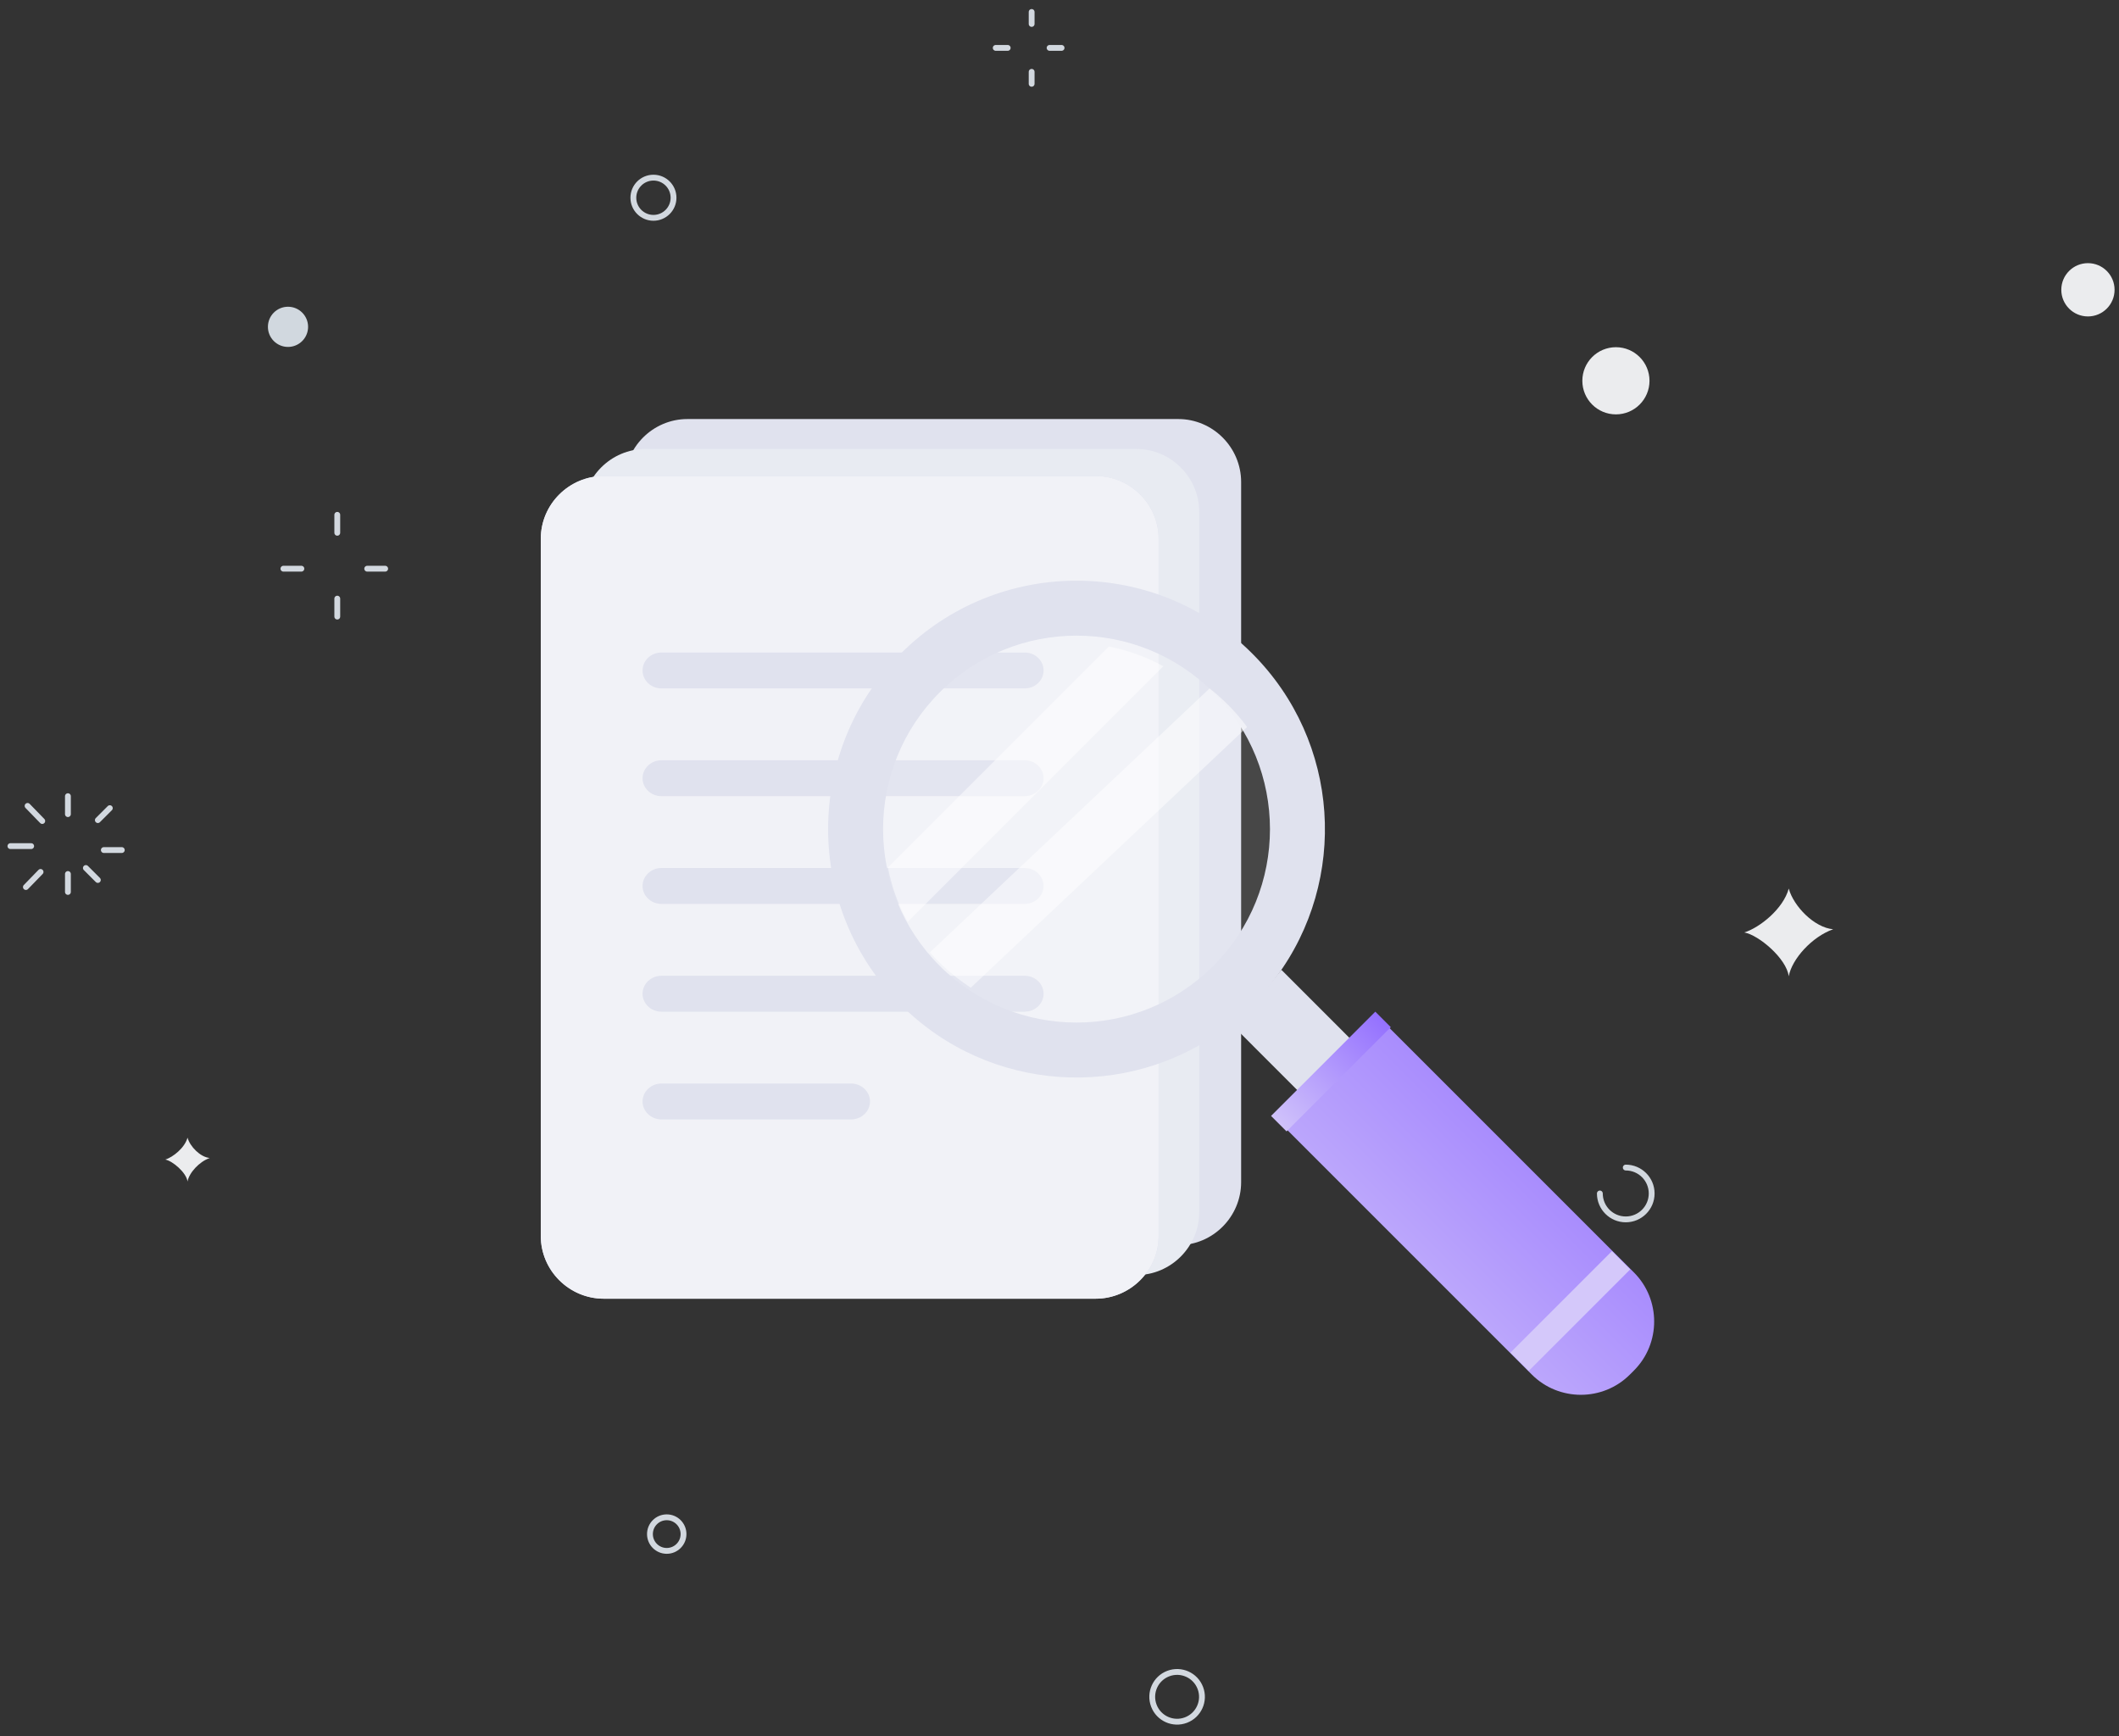 <svg width="1062" height="870" viewBox="0 0 1062 870" fill="none" xmlns="http://www.w3.org/2000/svg">
<rect x="0" y="0" width="1062" height="870" fill="#333333" stroke="none"/>
<g id="No Results">
<g id="circle">
<path id="Stroke 1" d="M34.038 399V408" stroke="#D2D8DF" stroke-width="2.921" stroke-linecap="round"/>
<g id="Group 8">
<path id="Stroke 2" d="M13.823 403.875L21.177 411.446" stroke="#D2D8DF" stroke-width="2.921" stroke-linecap="round"/>
<path id="Stroke 4" d="M5.221 424.028H15.62" stroke="#D2D8DF" stroke-width="2.921" stroke-linecap="round"/>
<path id="Stroke 6" d="M12.979 444.539L20.334 436.969" stroke="#D2D8DF" stroke-width="2.921" stroke-linecap="round"/>
</g>
<path id="Stroke 9" d="M34.038 447V438" stroke="#D2D8DF" stroke-width="2.921" stroke-linecap="round"/>
<path id="Stroke 10" d="M49.038 441L43.038 435" stroke="#D2D8DF" stroke-width="2.921" stroke-linecap="round"/>
<path id="Stroke 11" d="M61.038 426H52.038" stroke="#D2D8DF" stroke-width="2.921" stroke-linecap="round"/>
<path id="Stroke 12" d="M55.038 405L49.038 411" stroke="#D2D8DF" stroke-width="2.921" stroke-linecap="round"/>
<path id="Stroke 13" d="M517.038 6V12" stroke="#D2D8DF" stroke-width="2.921" stroke-linecap="round"/>
<path id="Stroke 15" d="M499.038 24H505.038" stroke="#D2D8DF" stroke-width="2.921" stroke-linecap="round"/>
<path id="Stroke 16" d="M517.038 42V36" stroke="#D2D8DF" stroke-width="2.921" stroke-linecap="round"/>
<path id="Stroke 17" d="M532.038 24H526.038" stroke="#D2D8DF" stroke-width="2.921" stroke-linecap="round"/>
<path id="Stroke 18" d="M169.038 258V267" stroke="#D2D8DF" stroke-width="2.921" stroke-linecap="round"/>
<path id="Stroke 19" d="M142.038 285H151.038" stroke="#D2D8DF" stroke-width="2.921" stroke-linecap="round"/>
<path id="Stroke 20" d="M169.038 309V300" stroke="#D2D8DF" stroke-width="2.921" stroke-linecap="round"/>
<path id="Stroke 21" d="M193.038 285H184.038" stroke="#D2D8DF" stroke-width="2.921" stroke-linecap="round"/>
<g id="Group 42">
<path id="Stroke 22" d="M814.799 585.118C821.969 585.118 827.783 590.934 827.783 598.105C827.783 605.279 821.969 611.092 814.799 611.092C807.63 611.092 801.815 605.279 801.815 598.105" stroke="#D2D8DF" stroke-width="2.921" stroke-linecap="round"/>
<path id="Fill 26" fill-rule="evenodd" clip-rule="evenodd" d="M874.219 467.291C881.929 464.886 893.746 455.457 896.482 445.313C898.962 454.28 909.361 464.886 918.744 465.688C908.182 469.428 898.084 480.538 896.482 489.266C895.392 480.37 881.425 468.587 874.219 467.291Z" fill="#EBECEE"/>
<path id="Fill 28" fill-rule="evenodd" clip-rule="evenodd" d="M82.852 581.117C86.708 579.914 92.615 575.201 93.982 570.129C95.222 574.61 100.421 579.914 105.112 580.317C99.832 582.184 94.784 587.74 93.982 592.104C93.437 587.656 86.454 581.764 82.852 581.117Z" fill="#EBECEE"/>
<path id="Fill 30" fill-rule="evenodd" clip-rule="evenodd" d="M154.41 163.791C154.41 169.355 149.902 173.862 144.342 173.862C138.78 173.862 134.274 169.355 134.274 163.791C134.274 158.23 138.78 153.721 144.342 153.721C149.902 153.721 154.41 158.23 154.41 163.791Z" fill="#D1D8DF"/>
<path id="Fill 32" fill-rule="evenodd" clip-rule="evenodd" d="M826.695 190.832C826.695 200.128 819.159 207.664 809.868 207.664C800.571 207.664 793.038 200.128 793.038 190.832C793.038 181.536 800.571 174 809.868 174C819.159 174 826.695 181.536 826.695 190.832Z" fill="#EBECEE"/>
<path id="Fill 34" fill-rule="evenodd" clip-rule="evenodd" d="M1059.78 145.229C1059.78 152.604 1053.8 158.581 1046.43 158.581C1039.06 158.581 1033.08 152.604 1033.08 145.229C1033.08 137.854 1039.06 131.877 1046.43 131.877C1053.8 131.877 1059.78 137.854 1059.78 145.229Z" fill="#EBECEE"/>
<path id="Stroke 36" fill-rule="evenodd" clip-rule="evenodd" d="M342.568 768.803C342.568 773.452 338.801 777.22 334.153 777.22C329.508 777.22 325.741 773.452 325.741 768.803C325.741 764.154 329.508 760.386 334.153 760.386C338.801 760.386 342.568 764.154 342.568 768.803Z" stroke="#D2D8DF" stroke-width="2.921" stroke-linecap="round"/>
<path id="Stroke 38" fill-rule="evenodd" clip-rule="evenodd" d="M337.562 99.095C337.562 104.659 333.054 109.166 327.494 109.166C321.934 109.166 317.427 104.659 317.427 99.095C317.427 93.534 321.934 89.025 327.494 89.025C333.054 89.025 337.562 93.534 337.562 99.095Z" stroke="#D2D8DF" stroke-width="2.921" stroke-linecap="round"/>
<path id="Stroke 40" fill-rule="evenodd" clip-rule="evenodd" d="M594.37 862.009C587.937 864.457 580.737 861.224 578.29 854.792C575.842 848.356 579.071 841.152 585.507 838.706C591.938 836.258 599.138 839.488 601.586 845.924C604.036 852.359 600.804 859.561 594.37 862.009Z" stroke="#D2D8DF" stroke-width="2.921" stroke-linecap="round"/>
</g>
</g>
<g id="search">
<g id="documents">
<path id="Fill 1" fill-rule="evenodd" clip-rule="evenodd" d="M590.535 624H344.521C327.206 624 313.032 609.784 313.032 592.41V241.582C313.032 224.209 327.206 210 344.521 210H590.535C607.858 210 622.032 224.209 622.032 241.582V592.41C622.032 609.784 607.858 624 590.535 624Z" fill="#E0E2EE"/>
<path id="Fill 3" fill-rule="evenodd" clip-rule="evenodd" d="M569.535 639H323.521C306.206 639 292.032 624.784 292.032 607.41V256.582C292.032 239.209 306.206 225 323.521 225H569.535C586.858 225 601.032 239.209 601.032 256.582V607.41C601.032 624.784 586.858 639 569.535 639Z" fill="#E8EBF2"/>
<path id="Fill 5" fill-rule="evenodd" clip-rule="evenodd" d="M549.109 650.842H302.587C285.235 650.842 271.032 636.685 271.032 619.383V270.008C271.032 252.706 285.235 238.556 302.587 238.556H549.109C566.468 238.556 580.671 252.706 580.671 270.008V619.383C580.671 636.685 566.468 650.842 549.109 650.842Z" fill="#D8DBEA"/>
<path id="Fill 8" fill-rule="evenodd" clip-rule="evenodd" d="M549.109 650.842H302.587C285.235 650.842 271.032 636.685 271.032 619.383V270.008C271.032 252.706 285.235 238.556 302.587 238.556H549.109C566.468 238.556 580.671 252.706 580.671 270.008V619.383C580.671 636.685 566.468 650.842 549.109 650.842Z" fill="#F1F2F7"/>
<path id="Fill 11" fill-rule="evenodd" clip-rule="evenodd" d="M513.575 345H331.489C326.289 345 322.032 340.951 322.032 336.003C322.032 331.049 326.289 327 331.489 327H513.575C518.775 327 523.032 331.049 523.032 336.003C523.032 340.951 518.775 345 513.575 345Z" fill="#E0E2EE"/>
<path id="Fill 13" fill-rule="evenodd" clip-rule="evenodd" d="M513.575 399H331.489C326.289 399 322.032 394.951 322.032 390.003C322.032 385.049 326.289 381 331.489 381H513.575C518.775 381 523.032 385.049 523.032 390.003C523.032 394.951 518.775 399 513.575 399Z" fill="#E0E2EE"/>
<path id="Fill 15" fill-rule="evenodd" clip-rule="evenodd" d="M513.575 453H331.489C326.289 453 322.032 448.951 322.032 444.003C322.032 439.056 326.289 435 331.489 435H513.575C518.775 435 523.032 439.056 523.032 444.003C523.032 448.951 518.775 453 513.575 453Z" fill="#E0E2EE"/>
<path id="Fill 17" fill-rule="evenodd" clip-rule="evenodd" d="M513.575 507H331.489C326.289 507 322.032 502.951 322.032 498.003C322.032 493.049 326.289 489 331.489 489H513.575C518.775 489 523.032 493.049 523.032 498.003C523.032 502.951 518.775 507 513.575 507Z" fill="#E0E2EE"/>
<path id="Fill 19" fill-rule="evenodd" clip-rule="evenodd" d="M426.535 561H331.529C326.307 561 322.032 556.951 322.032 552.003C322.032 547.049 326.307 543 331.529 543H426.535C431.757 543 436.032 547.049 436.032 552.003C436.032 556.951 431.757 561 426.535 561Z" fill="#E0E2EE"/>
</g>
<g id="search_2">
<path id="Fill 21" fill-rule="evenodd" clip-rule="evenodd" d="M618.297 491.21C581.887 527.614 525.519 531.721 484.597 503.615C479.367 499.958 474.39 495.851 469.748 491.21C467.358 488.829 465.106 486.371 462.983 483.783C458.738 478.615 455.02 473.104 451.974 467.409C446.607 457.791 442.957 447.585 440.965 437.036C434.536 403.952 444.148 368.342 469.748 342.755C495.408 317.091 531.024 307.542 564.113 313.908C574.657 315.962 584.872 319.61 594.492 324.916C600.195 328.03 605.631 331.748 610.807 335.992C613.388 338.106 615.846 340.366 618.228 342.755C622.878 347.396 627.046 352.366 630.635 357.602C658.753 398.51 654.638 454.875 618.297 491.21Z" fill="white" fill-opacity="0.1"/>
<path id="Fill 23" fill-rule="evenodd" clip-rule="evenodd" d="M608.108 484.041C570.229 521.927 508.842 521.92 470.955 484.041C433.117 446.203 433.117 384.809 471.004 346.929C508.842 309.091 570.229 309.091 608.066 346.929C645.946 384.809 645.946 446.203 608.108 484.041ZM627.549 327.467C578.927 278.844 500.136 278.844 451.514 327.467C402.899 376.082 402.857 454.921 451.472 503.543C495.724 547.781 565.083 551.771 613.867 515.449C618.632 511.896 623.221 507.914 627.598 503.543C631.968 499.166 635.951 494.577 639.496 489.813C675.818 441.021 671.794 371.711 627.549 327.467Z" fill="#E0E2EE"/>
<path id="Fill 25" fill-rule="evenodd" clip-rule="evenodd" d="M818.898 686.825L816.857 688.866C803.352 702.378 781.238 702.378 767.726 688.866L643.032 564.172L694.204 513L818.898 637.694C832.41 651.206 832.41 673.313 818.898 686.825Z" fill="url(#paint0_linear_34_31118)"/>
<path id="Fill 27" fill-rule="evenodd" clip-rule="evenodd" d="M642.184 486L679.032 522.848L652.872 549L616.032 512.152C620.894 508.527 625.569 504.463 630.043 500.004C634.503 495.545 638.566 490.862 642.184 486Z" fill="#E0E2EE"/>
<path id="Fill 29" fill-rule="evenodd" clip-rule="evenodd" d="M817.032 636.161L766.186 687L757.032 677.839L807.871 627L817.032 636.161Z" fill="#D4C8FA"/>
<path id="Fill 31" fill-rule="evenodd" clip-rule="evenodd" d="M697.032 514.76L644.793 567L637.032 559.24L689.271 507L697.032 514.76Z" fill="url(#paint1_linear_34_31118)"/>
<path id="Fill 33" fill-rule="evenodd" clip-rule="evenodd" d="M583.032 333.896L454.921 462C450.097 453.353 446.816 444.178 445.032 434.694L555.724 324C565.202 325.853 574.385 329.126 583.032 333.896Z" fill="white" fill-opacity="0.5"/>
<path id="Fill 35" fill-rule="evenodd" clip-rule="evenodd" d="M625.032 364.345L486.531 495C481.571 491.735 476.85 488.06 472.447 483.907C470.181 481.769 468.038 479.576 466.032 477.26L606.22 345C608.675 346.899 611.007 348.921 613.266 351.059C617.668 355.212 621.629 359.659 625.032 364.345Z" fill="white" fill-opacity="0.5"/>
</g>
</g>
</g>
<defs>
<linearGradient id="paint0_linear_34_31118" x1="736.032" y1="420" x2="550.032" y2="606" gradientUnits="userSpaceOnUse">
<stop stop-color="#906BFF"/>
<stop offset="1" stop-color="#D4C8FA"/>
</linearGradient>
<linearGradient id="paint1_linear_34_31118" x1="667.032" y1="477" x2="607.032" y2="537" gradientUnits="userSpaceOnUse">
<stop stop-color="#906BFF"/>
<stop offset="1" stop-color="#D4C8FA"/>
</linearGradient>
</defs>
</svg>
